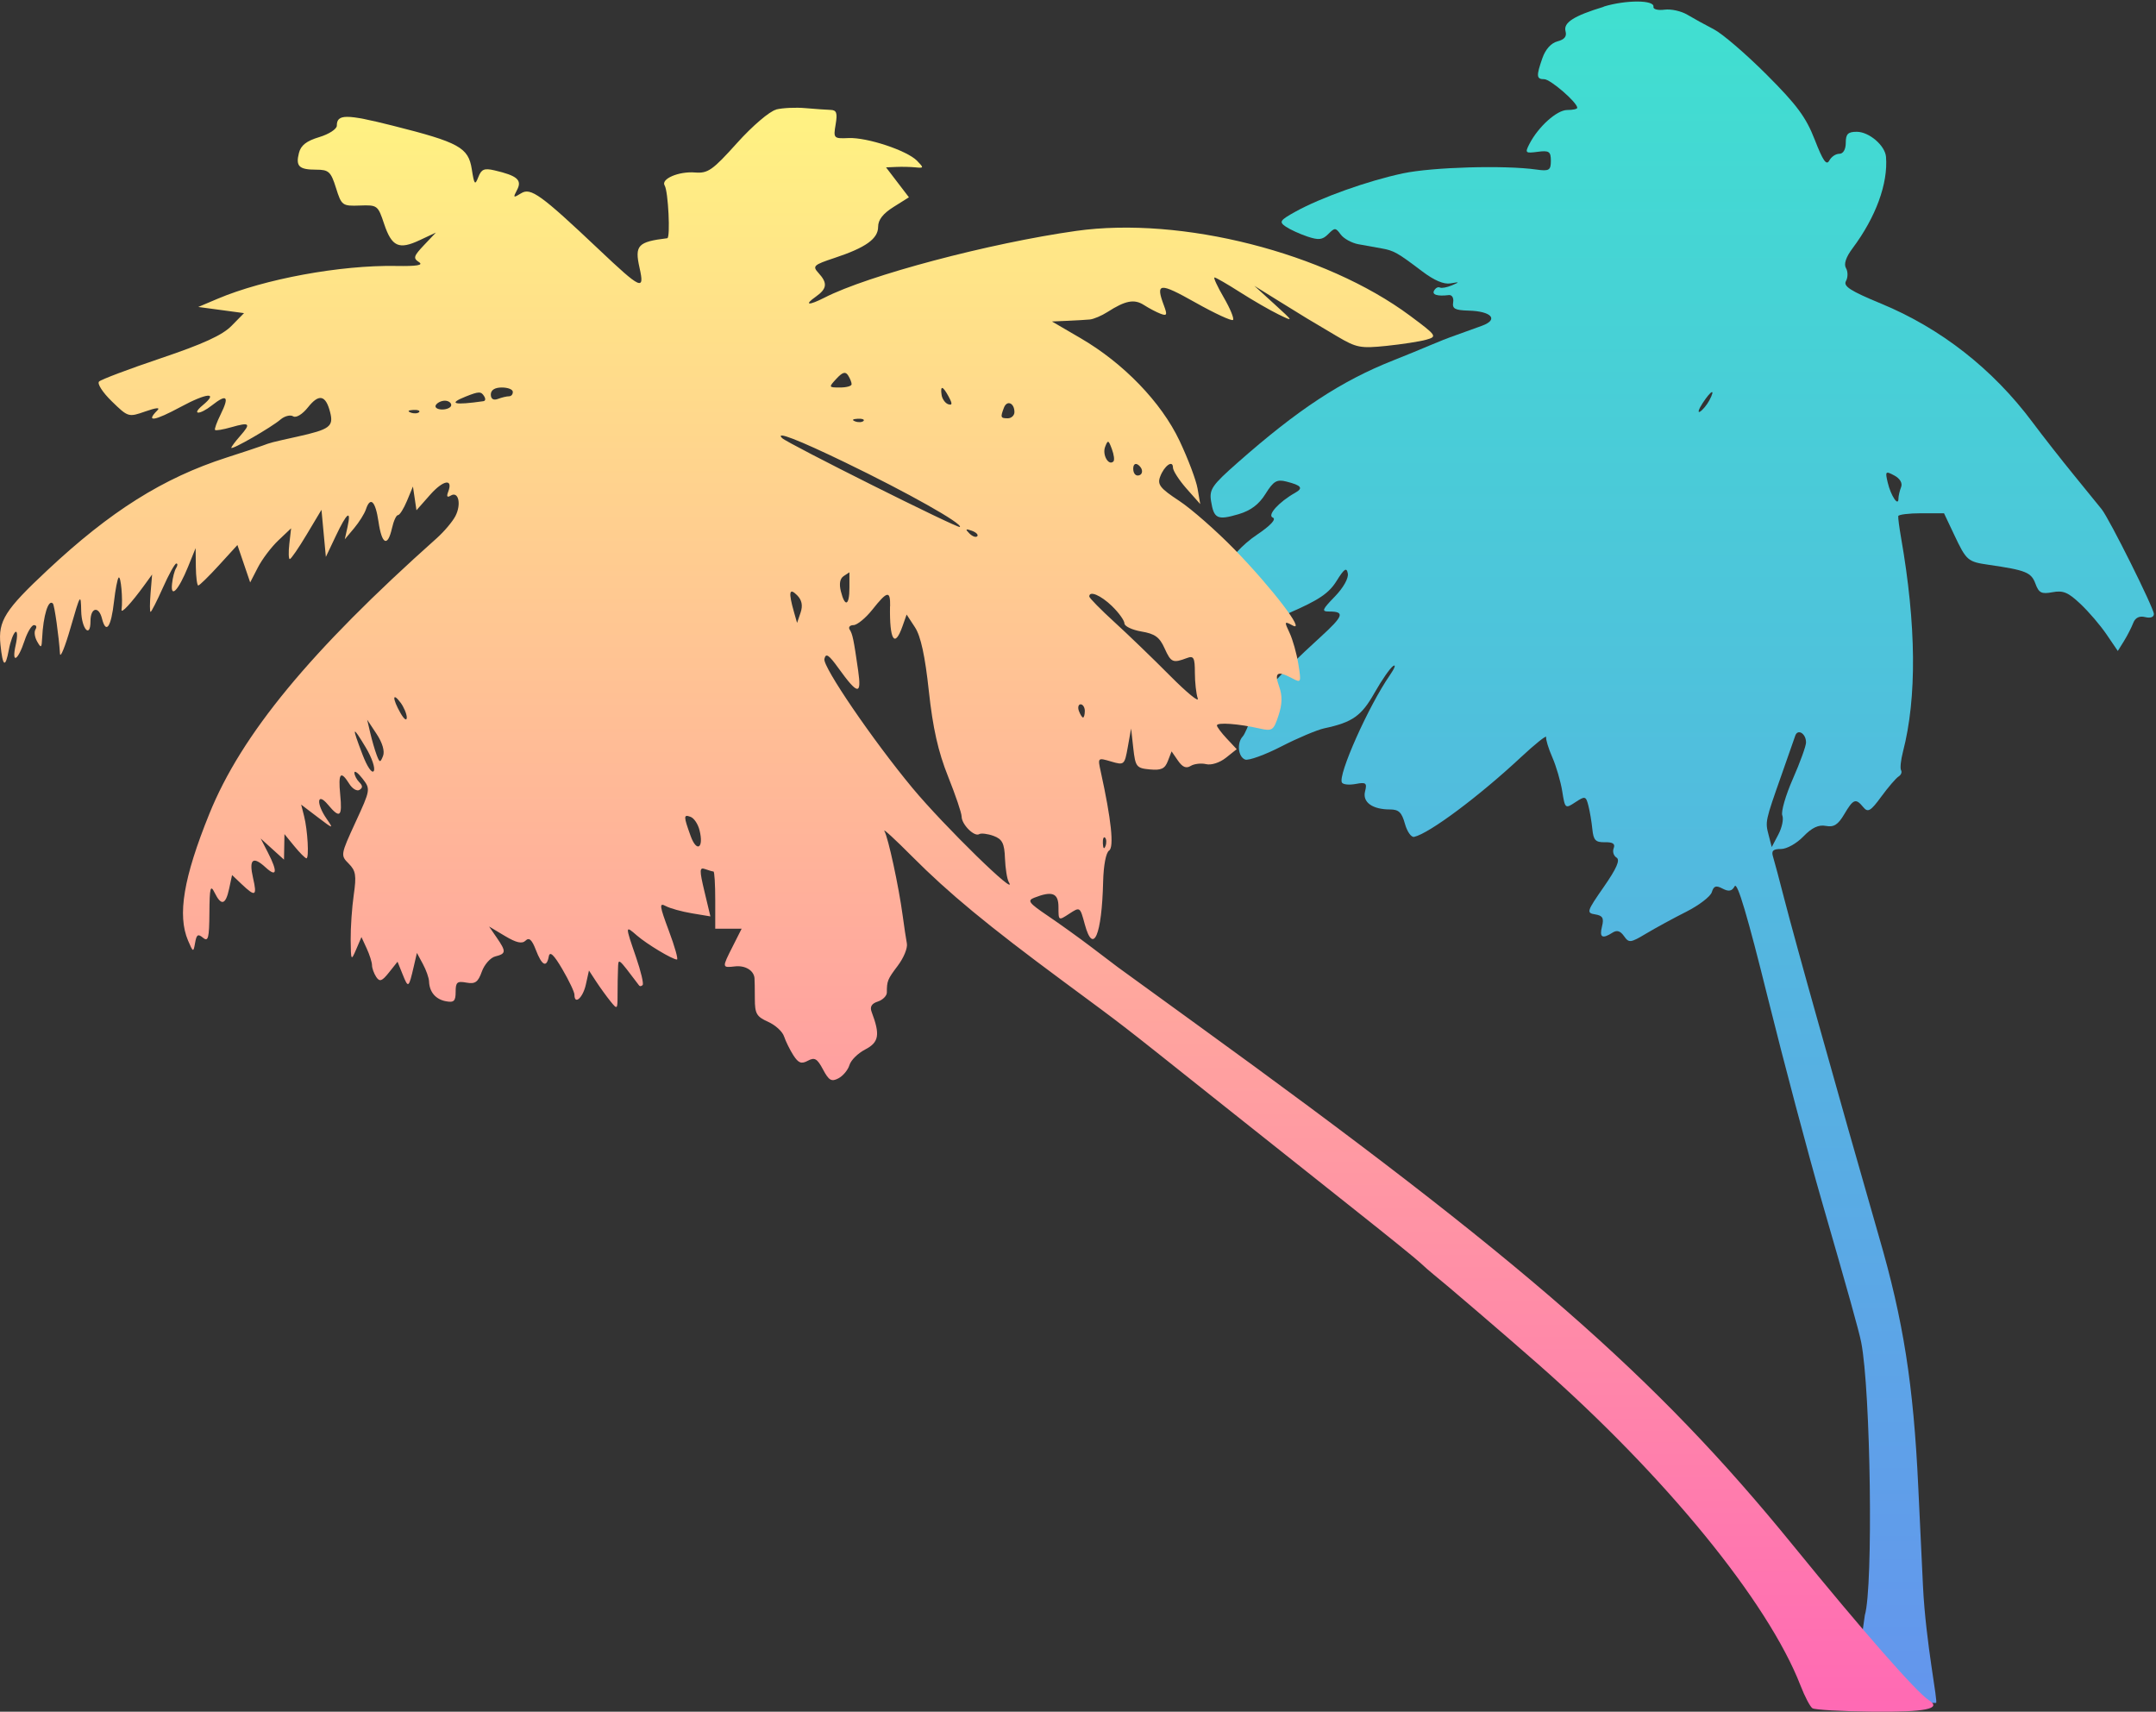 <svg xmlns="http://www.w3.org/2000/svg" width="490" height="389">
  <rect width="100%" height="100%" fill="#333333" stroke="none"/>
  <defs>
    <linearGradient id="a" x1="0%" x2="0%" y1="0%" y2="100%">
      <stop offset="0%" stop-color="#40E0D0"/>
      <stop offset="100%" stop-color="#6495ED"/>
    </linearGradient>
    <linearGradient id="b" x1="0%" x2="0%" y1="0%" y2="100%">
      <stop offset="0%" stop-color="#FFF382"/>
      <stop offset="100%" stop-color="#FF69B4"/>
    </linearGradient>
  </defs>
  <g fill="none">
    <path fill="url(#a)" d="M364.467 1.545c-6.8 2.065-9.196 3.602-8.664 5.555.323 1.183-.236 1.883-1.836 2.3-1.438.375-2.72 1.8-3.42 3.8-1.435 4.1-1.374 4.8.42 4.8 1.4 0 7.5 5.287 7.5 6.5 0 .283-1 .5-2.3.5-2.33 0-6.558 3.8-8.567 7.7-1.057 2.053-.933 2.173 1.867 1.8 2.6-.347 3-.073 3 2.05 0 2.153-.4 2.393-3.3 1.98-7.2-1.022-23.604-.556-30.3.862-8 1.695-18.697 5.51-24.5 8.738-3.5 1.947-3.72 2.293-2.15 3.37.944.648 3.2 1.683 4.9 2.25 2.6.867 3.43.77 4.75-.55 1.506-1.506 1.674-1.5 2.85.1.682.927 2.5 1.927 4 2.2 1.5.273 3.886.703 5.25.946 2.846.51 3.6.933 9.2 5.173 2.8 2.12 4.967 3.04 6.5 2.78 2.1-.37 2.126-.33.3.45-1.1.46-2.315.69-2.7.5-.42-.21-.946.05-1.315.65-.596.96.715 1.38 3.315 1.06.722-.09 1.167.63 1 1.63-.245 1.46.4 1.81 3.5 1.9 5.2.13 6.898 2.01 3.1 3.42-1.643.61-4.2 1.53-5.9 2.13-1.7.59-4.3 1.61-6 2.35-1.642.71-5.4 2.25-8.3 3.4-11.825 4.68-21.7 11.17-35.4 23.26-5.8 5.11-6.45 6.06-6.026 8.73.64 4.01 1.43 4.39 6.23 2.98 2.8-.83 4.65-2.22 6.15-4.63 1.81-2.9 2.57-3.35 4.75-2.79 3.4.86 3.89 1.48 2 2.54-3.7 2.08-6.44 5.11-5.1 5.64.87.34-.5 1.82-3.6 3.9-3.3 2.21-6.23 5.4-8.65 9.4-3.38 5.6-3.55 6.25-2.31 8.85 2.07 4.33 7.56 4.19 18.26-.46 6.8-2.96 9.06-4.49 10.8-7.29 1.74-2.8 2.28-3.16 2.55-1.7.21 1.08-1.01 3.25-2.95 5.25-2.91 3-3.06 3.4-1.3 3.4 3.65 0 3.3 1-2 5.83-10.2 9.3-14.43 14.15-15.6 17.86-.66 2.1-1.57 4.2-2.03 4.7-1.38 1.48-1.06 4.63.54 5.25.77.29 4.5-1.06 8.2-2.96 3.7-1.91 8.17-3.79 9.8-4.14 6.4-1.36 8.45-2.81 11.41-8.06 1.64-2.9 3.56-5.66 4.24-6.1.69-.44.35.5-.76 2.1-4.8 6.9-11.89 22.79-10.88 24.4.29.45 1.66.58 3.16.3 2.3-.44 2.58-.21 2.09 1.7-.62 2.45 1.66 4.1 5.66 4.1 2 0 2.68.65 3.4 3.25.5 1.8 1.44 3.13 2.1 2.98 3.43-.77 14.7-9.17 24.3-18.13 3.2-2.98 5.81-5.07 5.7-4.55-.11.52.52 2.6 1.4 4.6.87 1.98 1.9 5.5 2.25 7.7.64 4 .68 4.03 3 2.5 2.2-1.45 2.39-1.4 2.95.8.34 1.33.73 3.65.9 5.35.25 2.5.73 2.99 2.85 2.95 1.8-.04 2.39.36 2 1.35-.31.8-.03 1.72.65 2.15.86.53.02 2.45-2.9 6.65-3.89 5.6-3.99 5.92-1.95 6.25 1.7.27 2.02.85 1.54 2.75-.63 2.5.05 2.9 2.41 1.39.99-.63 1.75-.398 2.6.802 1.12 1.59 1.45 1.55 5.05-.6 2.13-1.27 6.2-3.49 9.1-4.95 2.9-1.468 5.5-3.46 5.8-4.45.44-1.42.95-1.59 2.45-.8 1.4.733 2.13.59 2.75-.55.59-1.068 2.94 6.85 7.5 25.25 3.65 14.7 9.2 35.6 12.29 46.3 6.01 20.8 8.46 29.55 8.96 32.1 2.16 11 2.76 55.6.83 62L421 387h19c.54 0-2.329-13.559-2.959-26.559-.29-6.03-.773-16.2-1.07-22.5-1.09-23.3-3.38-37.87-8.96-57-.87-3-1.782-6.186-2-7-.22-.82-1.13-4-2-7-.87-3-2.236-7.777-3-10.5-.77-2.748-3.882-13.8-6.9-24.5-3.02-10.7-6.425-23.11-7.55-27.5-1.13-4.4-2.3-8.79-2.6-9.75-.42-1.34 0-1.75 1.8-1.75 1.32 0 3.556-1.25 5.1-2.85 1.93-2 3.45-2.72 5.1-2.4 1.82.344 2.764-.25 4.184-2.65 2.07-3.5 2.61-3.7 4.335-1.6 1.04 1.27 1.67.9 4.08-2.4 1.54-2.1 3.34-4.2 3.9-4.55.6-.37.86-.997.6-1.45-.25-.45-.06-2.3.43-4.2 3.19-12.3 3.04-28.8-.44-48.7-.4-2.3-.69-4.498-.63-4.85.053-.357 2.45-.65 5.25-.65h5.15l2.27 4.8c2.834 6 3.09 6.22 7.93 6.92 8.4 1.217 9.623 1.71 10.573 4.276.78 2.12 1.375 2.414 3.875 1.95 2.43-.455 3.55.013 6.35 2.65 1.9 1.79 4.52 4.85 5.95 6.95l2.55 3.75 1.4-2.25c.745-1.2 1.725-3.115 2.1-4.1.453-1.2 1.4-1.677 2.7-1.35 1.2.3 2 .02 2-.7 0-1.34-10.1-21.6-11.86-23.8-.58-.72-3.41-4.2-6.34-7.8-2.94-3.6-7.13-8.956-9.4-12C452.9 83.86 441.1 74.612 427.5 68.99c-7-2.897-8.63-3.95-7.95-5.14.45-.8.45-2.154 0-2.9-.55-.904-.03-2.5 1.47-4.5 5.31-7.1 8.1-14.715 7.62-20.8-.2-2.575-3.847-5.7-6.647-5.7-2 0-2.5.5-2.5 2.5 0 1.5-.58 2.5-1.45 2.5-.842 0-1.806.65-2.3 1.55-.65 1.18-1.433.05-3.3-4.75-1.99-5.115-4.05-7.9-10.95-14.8-4.7-4.7-10.065-9.306-12-10.3-1.9-.98-4.643-2.487-6-3.3-1.39-.834-3.7-1.345-5.2-1.15-1.5.193-2.615-.095-2.51-.65.303-1.574-6.19-1.605-11.29-.056l-.026.051zM388.477 91c-.53 1-1.53 2.208-2.11 2.55-.592.35-.313-.55.605-1.95 1.967-3 3.003-3.412 1.506-.6h-.001zm43.59 19.7c-.32.8-.6 2.013-.6 2.6 0 1.94-1.717-.6-2.432-3.6-.62-2.6-.514-2.718 1.482-1.65 1.3.695 1.913 1.743 1.55 2.65zm-21.6 58c0 .816-1.368 4.6-3 8.3-1.632 3.7-2.726 7.484-2.4 8.3.337.842-.058 2.75-.9 4.35l-1.5 2.85-.698-2.7c-.81-3.1-.81-3.1 2.96-13.8 1.44-4.1 2.83-8.09 3.08-8.8.56-1.655 2.45-.5 2.45 1.5h.008z"/>
    <path fill="url(#b)" d="M176.4 24.91c-1.486.365-5.392 3.7-8.9 7.6-5.575 6.2-6.605 6.922-9.55 6.686-3.7-.296-7.818 1.476-6.89 2.964.812 1.3 1.334 11.887.59 11.977-6.7.814-7.445 1.61-6.3 6.723 1.19 5.308.4 4.95-9.3-4.223-13.1-12.386-15.43-14.07-17.6-12.72-1.8 1.12-1.893 1.043-.938-.757 1.195-2.25.04-3.247-5.16-4.452-2.3-.532-2.953-.255-3.65 1.552-.745 1.925-.93 1.7-1.476-1.8-.773-4.945-2.875-6.103-17.975-9.904-10.6-2.667-12.7-2.667-12.7.004 0 .77-1.8 1.94-4 2.6-2.9.87-4.17 1.86-4.61 3.6-.78 3.024.02 3.8 3.92 3.8 2.85 0 3.34.45 4.5 4.15 1.25 4 1.45 4.145 5.4 4 4.01-.147 4.13-.05 5.53 4.15 1.74 5.2 3.35 5.947 8.07 3.734l3.7-1.734-2.7 2.85c-2.36 2.5-2.51 2.973-1.15 3.85 1.1.706-.45.965-5.25.882-12.6-.22-29.9 2.966-40.5 7.454l-4.4 1.864 10.4 1.4-2.85 2.9c-2.07 2.11-6.45 4.114-16.05 7.35-7.3 2.46-13.58 4.83-14.05 5.3-.47.476.8 2.456 2.9 4.5 3.7 3.603 3.8 3.632 7.6 2.3 2.5-.877 3.47-.964 2.75-.25-2.75 2.755-.7 2.45 5.3-.787s8.7-3.435 5-.368c-2.66 2.21-.7 2.23 2.1.02 3.41-2.685 4.01-2.065 1.99 2.035-.89 1.8-1.45 3.353-1.28 3.55.17.196 1.8-.08 3.7-.62 4.2-1.2 4.53-.886 2.02 1.97-1.14 1.3-2.02 2.474-2.02 2.7 0 .6 9.1-4.63 11.2-6.437.9-.775 2.24-1.11 2.85-.713.66.43 2.11-.45 3.38-2.05 2.49-3.134 4.02-2.8 5.02 1.1.84 3.26-.04 3.922-7.44 5.567-6.1 1.355-5.96 1.32-8 2.076-.81.304-4.5 1.524-8.1 2.684-14.4 4.64-26.37 12.166-40.7 25.588C1.15 138.568-.45 141.108.1 146.46c.52 5.1 1.113 5.473 1.91 1.2.35-1.9 1.034-3.75 1.5-4.05.46-.3.484 1.05.06 2.95-1 4.424.47 3.7 2.024-1 .63-1.9 1.6-3.5 2.11-3.5.57 0 .71.4.35 1-.34.57-.17 1.75.4 2.75.88 1.54 1.02 1.45 1.12-.75.25-5.2 1.43-8.992 2.45-7.9.36.385 1.35 7.4 1.61 11.4.07 1.1 1.17-1.6 2.43-6 2.19-7.6 2.31-7.785 2.39-3.7.09 4.1 2.11 6.304 2.11 2.3 0-3.1 1.87-3.53 2.61-.6.92 3.644 2.08 2 2.74-3.9.306-2.7.778-5.124 1.05-5.4.5-.496.985 4.9.66 7.3-.14 1.04 2.217-1.5 5.2-5.6l1.745-2.4-.35 4.25c-.19 2.3-.19 4.25 0 4.25s1.46-2.5 2.8-5.5c1.33-3 2.72-5.5 3.05-5.5.34 0 .32.45-.05 1.05-.37.588-.77 2.15-.92 3.55-.37 3.45 1.46 1.5 3.66-3.9l1.7-4.2.05 4.25c.03 2.3.28 4.25.55 4.25s2.42-2.1 4.7-4.6l4.2-4.6 2.9 8.5 1.75-3.4c.98-1.9 3.03-4.613 4.65-6.15l2.9-2.75-.4 3.5c-.22 1.9-.17 3.5.1 3.5.28 0 2-2.5 3.85-5.6l3.35-5.6 1 10.7 2.28-4.8c2.51-5.3 3.54-6.082 2.64-2l-.62 2.8 2.1-2.5c1.17-1.4 2.36-3.292 2.7-4.3 1.01-3.034 2.17-1.9 2.86 2.8.76 5.2 2.07 5.843 3.06 1.5.38-1.7.98-3 1.37-3 .39 0 1.3-1.45 2.05-3.25l1.35-3.25.8 5.4 3.09-3.5c3.002-3.4 5.303-3.79 4.12-.7-.42 1.1-.24 1.37.583.865 1.75-1.075 2.45 1.935 1.07 4.635-.644 1.26-2.574 3.548-4.274 5.064-28.7 25.59-44.38 44.594-51.67 62.636-5.866 14.5-7.295 23.028-4.828 28.8 1.153 2.7 1.21 2.718 1.6.5.33-1.9.64-2.1 1.8-1.15 1.183.974 1.41.1 1.45-5.7.04-5.7.24-6.464 1.18-4.55 1.515 3.072 2.51 2.8 3.305-.9l.664-3.1 2.2 2.088c3.1 2.94 3.52 2.712 2.577-1.388-.99-4.3-.06-5.104 2.83-2.45 2.594 2.38 2.81 1.05.55-3.35l-1.65-3.2 5.3 4.8.1-5.8 2.25 2.75c1.227 1.5 2.477 2.75 2.75 2.75.63 0 .274-6.4-.54-9.6l-.66-2.6 3.75 2.85c3.6 2.736 3.68 2.75 2.02.35-2.42-3.5-2.16-6.162.31-3.2 2.73 3.267 3.297 2.8 2.79-2.3-.48-4.9.1-5.57 2.08-2.4.69 1.1 1.727 1.707 2.3 1.35.77-.473.75-.95-.05-1.75-.6-.6-1.1-1.577-1.1-2.15 0-.57.85.05 1.85 1.35 1.83 2.368 1.81 2.5-1.6 9.9-3.4 7.4-3.42 7.525-1.55 9.4 1.61 1.608 1.79 2.7 1.15 7.1-.413 2.9-.723 7.412-.7 10.2.05 4.8.1 4.888 1.25 2.2l1.2-2.8 1.2 2.6c.65 1.4 1.2 3.154 1.2 3.8 0 .662.43 1.85.95 2.65.78 1.184 1.31 1 2.9-1l1.95-2.45 1.21 3c1.24 3.077 1.34 3 2.5-2l.694-3 1.35 2.5c.76 1.4 1.38 3.16 1.41 4 .09 2.4 1.508 4.054 3.845 4.49 1.81.338 2.2-.04 2.2-2.14 0-2.2.333-2.488 2.45-2.1 1.99.366 2.643-.1 3.5-2.5.57-1.6 1.96-3.18 3.05-3.45 2.49-.622 2.52-1.1.32-4.3l-1.72-2.5 3.6 2.15c2.6 1.553 3.9 1.844 4.7 1.05.79-.79 1.44-.2 2.32 2.1 1.374 3.6 2.46 4.153 2.95 1.5.23-1.264 1.15-.4 3.08 2.9 1.52 2.6 2.75 5.19 2.75 5.8 0 2.41 1.923.7 2.59-2.3l.71-3.2 1.6 2.45c.85 1.3 2.37 3.412 3.25 4.5 1.6 1.99 1.65 1.95 1.65-1.45 0-1.9.04-4.597.1-5.9.1-2.516-.13-2.7 4.793 3.8.184.24.505.2.805-.1.276-.276-.39-3.1-1.49-6.3-2.51-7.3-2.51-7.3.19-4.96 2.3 1.993 8.08 5.46 9.1 5.46.33 0-.5-2.95-1.85-6.55-2.13-5.7-2.22-6.427-.7-5.6.96.52 3.65 1.267 5.95 1.65l4.2.7-1.35-5.65c-1.17-4.9-1.15-5.577.15-5.1.8.293 1.69.55 1.9.55.222 0 .4 2.9.4 6.5v6.5h6l-2.02 4c-2.48 4.9-2.48 4.9.52 4.562 2.3-.26 4.24.9 4.42 2.638.042.43.08 2.6.08 4.7 0 3.4.385 4.073 3 5.25 1.7.765 3.282 2.217 3.65 3.35.35 1.067 1.33 3.05 2.1 4.25 1.16 1.8 1.82 2.05 3.3 1.25 1.542-.833 2.12-.5 3.45 2 1.333 2.5 1.92 2.833 3.5 2 1.045-.55 2.17-1.9 2.5-3 .34-1.133 1.9-2.678 3.6-3.565 3.12-1.628 3.41-3.335 1.443-8.535-.44-1.16.01-1.906 1.41-2.35 1.1-.35 2.05-1.3 2.05-2.05 0-2.63.15-3 2.49-6.1 1.353-1.8 2.26-4.01 2.06-5.05-.196-1.028-.62-3.85-.956-6.35-.885-6.6-3.28-17.677-4.15-19.2-.404-.714 2.44 1.9 6.32 5.8 8.25 8.29 17.14 15.64 34.24 28.29 15.1 11.173 11.8 8.618 35 27.087 10.7 8.518 25.14 19.99 32 25.423 6.9 5.465 13.26 10.617 14.2 11.5.9.847 2.31 2.084 3 2.63 2.47 1.956 16.3 13.814 23.8 20.408 28.9 25.41 52.26 54.018 59.65 73.062.97 2.5 2.17 4.79 2.7 5.15.52.355 6.75.708 13.75.778 12 .12 15.79-.66 12.7-2.615-2.75-1.74-15.175-15.913-30.88-35.213-31.28-38.442-61.22-64.575-135.92-118.655-9.1-6.588-16.945-12.28-17.5-12.695-.56-.42-3.2-2.422-6-4.55-2.8-2.128-7.175-5.274-9.95-7.15-4.3-2.91-4.7-3.448-3.05-4.095 4.1-1.606 5.5-1.06 5.5 2.145 0 3.1 0 3.1 2.45 1.5s2.45-1.6 3.53 2.4c1.915 7.077 3.88 2.5 4.17-9.7.09-3.7.65-6.614 1.35-7.06 1.17-.74.505-7.04-1.893-17.94-.7-3.2-.7-3.2 2.35-2.3 2.98.88 3.07.8 3.8-3.3l.75-4.2.5 4.5c.47 4.2.72 4.52 3.75 4.8 2.6.24 3.42-.14 4.1-1.9l.85-2.2 1.45 2.1c1.04 1.5 1.87 1.843 2.9 1.2.78-.483 2.4-.668 3.5-.4 1.17.286 3.1-.336 4.5-1.45l2.45-1.95-2.25-2.4c-1.22-1.3-2.25-2.675-2.25-3 0-.742 4.9-.39 9.7.698 2.89.654 3.18.452 4.3-2.948.86-2.6.9-4.484.16-6.55-1.18-3.272-.45-3.717 3.05-1.86 1.93 1.023 1.974.91 1.3-3.29-.388-2.4-1.28-5.583-2-7.1-1.23-2.6-1.19-2.69.7-1.667 3.123 1.693-4.656-8.483-13.21-17.283-4.088-4.2-9.81-9.223-12.59-11.05-4.3-2.825-4.98-3.68-4.32-5.45.92-2.5 2.92-3.935 2.92-2.1 0 .706 1.42 2.9 3.1 4.8l3.1 3.5-.6-3.5c-.33-1.94-2.168-6.8-4.11-10.9-4.15-8.746-12.69-17.598-22.49-23.31l-6.5-3.79 3.5-.15c1.9-.08 4.23-.22 5.1-.3.87-.08 2.7-.855 4-1.688 4.1-2.63 6.1-3.015 8.3-1.606 1.2.768 2.83 1.623 3.8 1.994 1.43.546 1.55.25.76-1.85-1.97-5.234-1.06-5.324 7.14-.706 4.4 2.478 8.25 4.258 8.55 3.956.3-.302-.646-2.6-2.1-5.1-1.458-2.5-2.4-4.55-2.1-4.55.302 0 2.9 1.5 5.8 3.35s6.82 4.11 8.75 5.05c3.5 1.7 3.5 1.7-1-2.4l-4.5-4.1 5.3 3.296c6.22 3.866 7 4.34 13.5 8.173 4.423 2.61 5.3 2.78 11.2 2.18 3.5-.36 7.6-.99 9.05-1.4 2.564-.73 2.45-.9-3.65-5.44-19.29-14.35-52-22.66-75.9-19.29-19.7 2.78-47.326 10.1-57.2 15.17-3.6 1.84-4.74 1.73-2-.2 2.6-1.83 2.752-3.1.653-5.4-1.437-1.57-1.157-1.84 3.643-3.43 7.1-2.35 9.9-4.36 9.9-7.08 0-1.58 1.1-2.99 3.5-4.5l3.5-2.2-5.2-6.8 2.35-.1c1.3-.06 3.242-.01 4.35.1 1.9.19 1.915.11.345-1.5-2.265-2.33-11.35-5.34-15.55-5.16-3.4.15-3.49.06-2.95-3.1.44-2.6.21-3.26-1.15-3.3-.94-.03-3.5-.21-5.7-.4-2.2-.2-5.19-.06-6.65.3l-.018.031zm17.15 62.4c0 .424-1.15.75-2.65.75-2.6 0-2.614-.038-.8-2 1.39-1.5 2.05-1.687 2.65-.75.45.7.8 1.58.8 2zm-77 1.75c0 .6-.36 1-.9 1-.505 0-1.6.262-2.5.6-1 .375-1.6 0-1.6-1 0-1.024.9-1.6 2.5-1.6 1.4 0 2.5.44 2.5 1zm99.065 1.1c.866 1.6.838 2.005-.114 1.7-.66-.212-1.37-1.2-1.5-2.1-.34-2.25.27-2.1 1.62.4h-.006zm-105.573-.1c.366.6.29 1.046-.19 1.114-6.7.957-8.124.58-4-1.06 3-1.195 3.492-1.2 4.19-.054zm-7.49 2c0 .537-.95 1-2.05 1-1.1 0-1.773-.463-1.45-1 .33-.552 1.25-1 2.05-1 .8 0 1.45.448 1.45 1zm128 1.6c0 .747-.7 1.4-1.5 1.4-1.65 0-1.725-.2-.89-2.4.687-1.812 2.39-1.1 2.39 1zm-135.3 0c-.324.323-1.2.37-1.9.1-.822-.316-.6-.537.6-.6 1-.053 1.615.184 1.3.5zm101 2c-.324.323-1.2.37-1.9.1-.822-.316-.6-.537.6-.6 1-.053 1.615.184 1.3.5zm-4.2 9.413c14.2 6.86 26.822 13.964 26.1 14.687-.4.4-39.2-19-40.4-20.2-1.7-1.7 3.6.344 14.3 5.513zm61-.213c-1.094 1.093-2.577-1.5-1.89-3.3.63-1.643.763-1.6 1.54.5.48 1.3.632 2.517.35 2.8zm6.5 2.25c0 .57-.4.95-1 .95-.582 0-1-.65-1-1.55s.418-1.298 1-.95c.6.36 1 .98 1 1.55zm-37.45 14.75c-.31.336-1.1.05-1.8-.65-.973-.972-.85-1.106.55-.6 1 .36 1.555.917 1.25 1.25zm-29.05 11.7c0 4.1-1.02 4.52-1.95.8-.426-1.7-.2-2.894.65-3.45l1.3-.85v3.5zm-11.1 5.65l-.8 2.35-.71-2.5c-1.28-4.5-1.077-5.586.71-3.8 1.088 1.09 1.344 2.35.8 3.95zm20.324-1.45c-.13 7.7 1.043 9.617 2.82 4.6l.955-2.7 1.9 2.9c1.31 2 2.29 6.5 3.15 14.5.91 8.4 2.11 13.738 4.35 19.35 1.72 4.3 3.1 8.373 3.1 9.15 0 1.8 2.9 4.692 4 4 .43-.265 1.95-.078 3.25.4 1.99.73 2.48 1.7 2.6 5.1.09 2.3.48 4.743.87 5.4 2.36 3.93-14.77-12.8-21.91-21.4-9.04-10.9-20.39-27.527-20-29.3.32-1.43.98-1 3.21 2.1 4.4 6.1 5.28 6.2 4.46.5-1.02-7.1-1.26-8.248-1.93-9.3-.34-.533.07-1 .87-1 .82 0 2.77-1.6 4.28-3.5 3.41-4.3 4.11-4.438 4.05-.8h-.025zm50.475.005c1.5 1.444 2.8 3.252 2.8 3.895 0 .655 1.75 1.495 3.85 1.85 3.1.523 4.13 1.273 5.29 3.85 1.44 3.2 1.87 3.387 5.07 2.18 1.53-.578 1.8-.08 1.8 3.32 0 2.2.3 4.833.65 5.85.37 1.03-2.42-1.25-6.3-5.15-3.87-3.9-9.47-9.303-12.65-12.2-3.1-2.828-5.7-5.474-5.7-5.8 0-1.4 2.6-.298 5.2 2.205h-.01zM92.45 163.06c0 .84-.625.4-1.422-1-1.878-3.3-1.883-4.892-.007-2.4.76 1 1.43 2.61 1.43 3.4h-.001zm154.1-1.5c0 .8-.186 1.5-.4 1.5-.212 0-.656-.7-.95-1.5-.292-.8-.106-1.5.4-1.5.508 0 .95.7.95 1.5zm-159.5 10.25c-.63 1.575-.774 1.55-1.45-.25-.424-1.133-1.052-3.3-1.45-5l-.7-3 2.15 3.25c1.324 2 1.882 3.923 1.45 5zm-2.1 3.4c-.4.657-1.5-.95-2.566-3.75-2.476-6.5-2.36-6.75.74-1.6 1.383 2.3 2.21 4.72 1.827 5.35h-.001zm74.03 13.45c1.034 4.1-.63 5.167-2.024 1.3-1.625-4.5-1.625-4.933-.005-4.325.79.294 1.68 1.625 2.03 3.025h-.001zm92.27 3.6c-.315.82-.536.6-.6-.6-.052-1 .185-1.616.5-1.3.324.323.37 1.2.1 1.9z"/>
  </g>
</svg>
